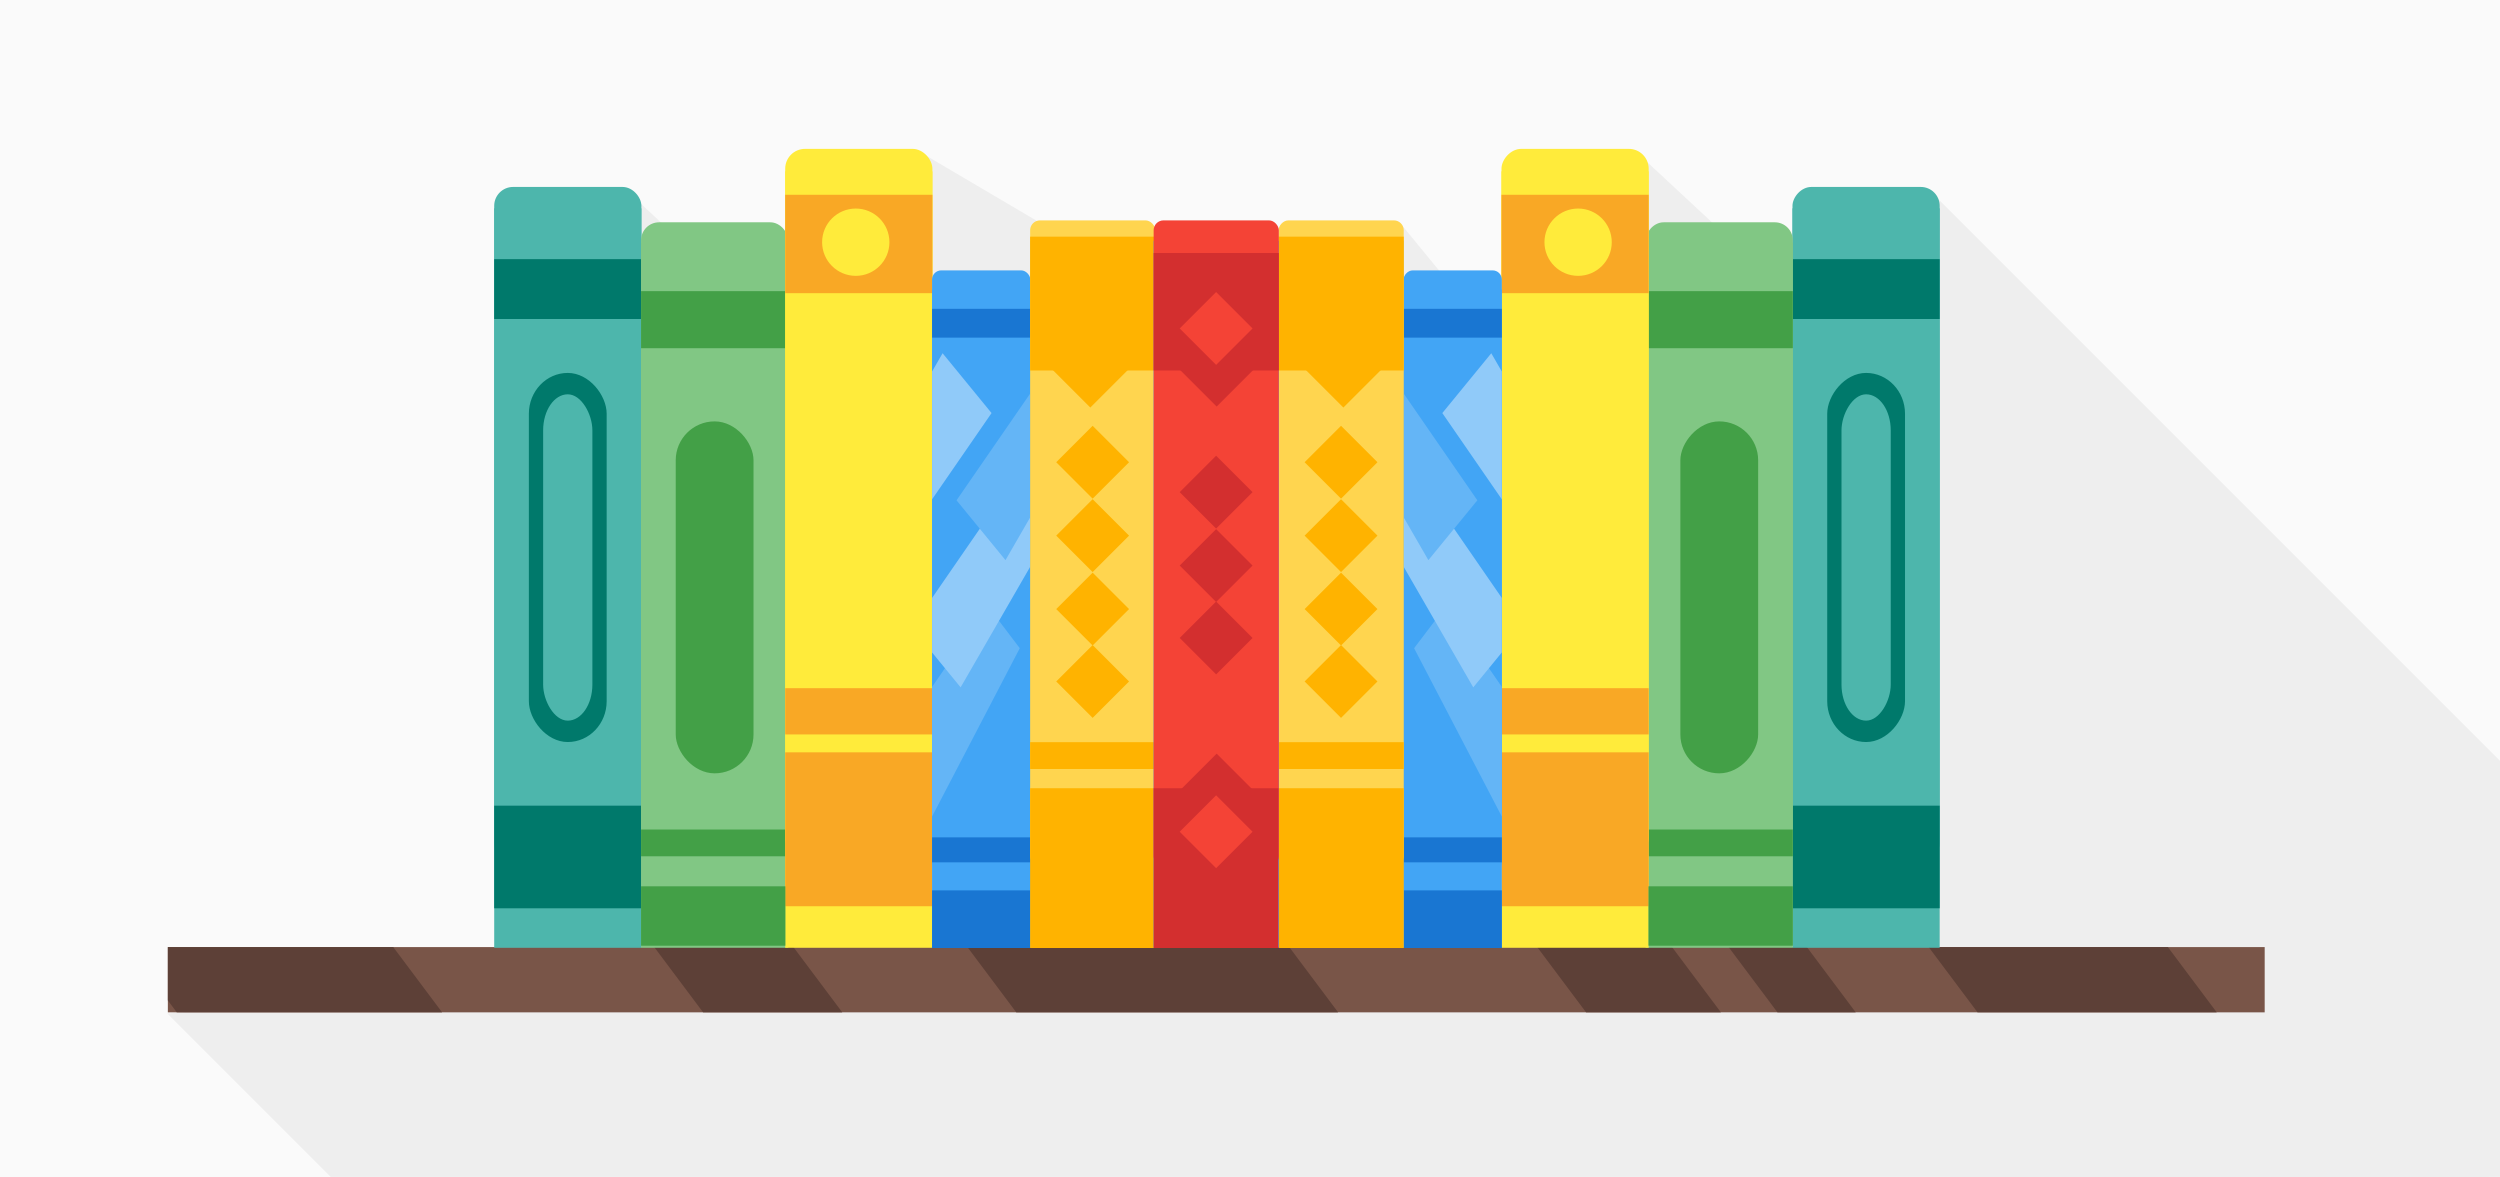 <?xml version='1.0' encoding='utf-8'?>
<svg xmlns="http://www.w3.org/2000/svg" width="401.409mm" height="188.971mm" viewBox="0 0 1422.314 669.581" id="svg2" version="1.1"> <defs id="defs4"/>  <g id="layer1" transform="translate(296.94,20.587)"> <g id="g4790"> <rect style="color:#000000;clip-rule:nonzero;display:inline;overflow:visible;visibility:visible;opacity:1;isolation:auto;mix-blend-mode:normal;color-interpolation:sRGB;color-interpolation-filters:linearRGB;solid-color:#000000;solid-opacity:1;fill:#fafafa;fill-opacity:1;fill-rule:nonzero;stroke:none;stroke-width:1.872;stroke-linecap:butt;stroke-linejoin:miter;stroke-miterlimit:4;stroke-dasharray:none;stroke-dashoffset:0;stroke-opacity:1;color-rendering:auto;image-rendering:auto;shape-rendering:auto;text-rendering:auto;enable-background:accumulate" id="rect4434" width="1422.313" height="669.581" x="-296.94" y="-20.587"/> <path style="fill:#eeeeee;fill-rule:evenodd;stroke:none;stroke-width:1px;stroke-linecap:butt;stroke-linejoin:miter;stroke-opacity:1" d="m 802.732,89.64 -49.513,380.626 59.574,178.727 312.582,0 0,-236.71 L 802.732,89.64 Z" id="path4436"/> <path style="fill:#eeeeee;fill-opacity:1;fill-rule:evenodd;stroke:none;stroke-width:1px;stroke-linecap:butt;stroke-linejoin:miter;stroke-opacity:1" d="M 228.224,66.941 113.344,138.057 61.919,89.915 31.288,177.442 32.379,537.396 -201.755,555.999 l 92.993,92.993 1228.297,0 -128.037,-130.762 -202.695,4.645 -37.908,-198.053 48.739,-235.183 -100.956,36.381 -62.362,-57.988 -96.281,87.527 -39.795,-48.515 -192.151,6.943 -79.865,-47.047 z" id="path4438"/> <rect style="color:#000000;clip-rule:nonzero;display:inline;overflow:visible;visibility:visible;opacity:1;isolation:auto;mix-blend-mode:normal;color-interpolation:sRGB;color-interpolation-filters:linearRGB;solid-color:#000000;solid-opacity:1;fill:#795548;fill-opacity:1;fill-rule:nonzero;stroke:none;stroke-width:1.872;stroke-linecap:butt;stroke-linejoin:miter;stroke-miterlimit:4;stroke-dasharray:none;stroke-dashoffset:0;stroke-opacity:1;color-rendering:auto;image-rendering:auto;shape-rendering:auto;text-rendering:auto;enable-background:accumulate" id="rect4440" width="1192.947" height="37.135" x="-201.449" y="518.232"/> <path style="color:#000000;clip-rule:nonzero;display:inline;overflow:visible;visibility:visible;opacity:1;isolation:auto;mix-blend-mode:normal;color-interpolation:sRGB;color-interpolation-filters:linearRGB;solid-color:#000000;solid-opacity:1;fill:#5d4037;fill-opacity:1;fill-rule:nonzero;stroke:none;stroke-width:1.872;stroke-linecap:butt;stroke-linejoin:miter;stroke-miterlimit:4;stroke-dasharray:none;stroke-dashoffset:0;stroke-opacity:1;color-rendering:auto;image-rendering:auto;shape-rendering:auto;text-rendering:auto;enable-background:accumulate" d="m -201.45,518.23 0,30.335 5.094,6.803 150.952,0 -27.805,-37.138 -128.24,0 z m 276.717,0 27.805,37.138 79.188,0 -27.805,-37.138 -79.188,0 z m 178.173,0 27.805,37.138 183.118,0 -27.805,-37.138 -183.118,0 z m 324.17,0 27.805,37.138 76.713,0 -27.805,-37.138 -76.713,0 z m 108.885,0 27.805,37.138 44.542,0 -27.805,-37.138 -44.542,0 z m 113.83,0 27.805,37.138 136.101,0 -27.801,-37.138 -136.106,0 z" id="path4442"/> <rect style="color:#000000;clip-rule:nonzero;display:inline;overflow:visible;visibility:visible;opacity:1;isolation:auto;mix-blend-mode:normal;color-interpolation:sRGB;color-interpolation-filters:linearRGB;solid-color:#000000;solid-opacity:1;fill:#4db6ac;fill-opacity:1;fill-rule:nonzero;stroke:none;stroke-width:1.872;stroke-linecap:butt;stroke-linejoin:miter;stroke-miterlimit:4;stroke-dasharray:none;stroke-dashoffset:0;stroke-opacity:1;color-rendering:auto;image-rendering:auto;shape-rendering:auto;text-rendering:auto;enable-background:accumulate" id="rect4444" width="83.746" height="420.679" x="-15.776" y="97.94"/> <rect y="85.77" x="-15.776" height="384.235" width="83.746" id="rect4446" style="color:#000000;clip-rule:nonzero;display:inline;overflow:visible;visibility:visible;opacity:1;isolation:auto;mix-blend-mode:normal;color-interpolation:sRGB;color-interpolation-filters:linearRGB;solid-color:#000000;solid-opacity:1;fill:#4db6ac;fill-opacity:1;fill-rule:nonzero;stroke:none;stroke-width:1.872;stroke-linecap:butt;stroke-linejoin:miter;stroke-miterlimit:4;stroke-dasharray:none;stroke-dashoffset:0;stroke-opacity:1;color-rendering:auto;image-rendering:auto;shape-rendering:auto;text-rendering:auto;enable-background:accumulate" ry="10.745"/> <path style="color:#000000;clip-rule:nonzero;display:inline;overflow:visible;visibility:visible;opacity:1;isolation:auto;mix-blend-mode:normal;color-interpolation:sRGB;color-interpolation-filters:linearRGB;solid-color:#000000;solid-opacity:1;fill:#00796b;fill-opacity:1;fill-rule:nonzero;stroke:none;stroke-width:1.872;stroke-linecap:butt;stroke-linejoin:miter;stroke-miterlimit:4;stroke-dasharray:none;stroke-dashoffset:0;stroke-opacity:1;color-rendering:auto;image-rendering:auto;shape-rendering:auto;text-rendering:auto;enable-background:accumulate" d="m -15.776,126.845 0,34.05 83.745,0 0,-34.05 -83.745,0 z" id="path4448"/> <rect style="color:#000000;clip-rule:nonzero;display:inline;overflow:visible;visibility:visible;opacity:1;isolation:auto;mix-blend-mode:normal;color-interpolation:sRGB;color-interpolation-filters:linearRGB;solid-color:#000000;solid-opacity:1;fill:#00796b;fill-opacity:1;fill-rule:nonzero;stroke:none;stroke-width:1.872;stroke-linecap:butt;stroke-linejoin:miter;stroke-miterlimit:4;stroke-dasharray:none;stroke-dashoffset:0;stroke-opacity:1;color-rendering:auto;image-rendering:auto;shape-rendering:auto;text-rendering:auto;enable-background:accumulate" id="rect4450" width="44.262" height="209.995" x="3.943" y="191.578" ry="23.21"/> <path id="path4452" d="m -15.776,437.778 0,58.391 83.745,0 0,-58.391 -83.745,0 z" style="color:#000000;clip-rule:nonzero;display:inline;overflow:visible;visibility:visible;opacity:1;isolation:auto;mix-blend-mode:normal;color-interpolation:sRGB;color-interpolation-filters:linearRGB;solid-color:#000000;solid-opacity:1;fill:#00796b;fill-opacity:1;fill-rule:nonzero;stroke:none;stroke-width:1.872;stroke-linecap:butt;stroke-linejoin:miter;stroke-miterlimit:4;stroke-dasharray:none;stroke-dashoffset:0;stroke-opacity:1;color-rendering:auto;image-rendering:auto;shape-rendering:auto;text-rendering:auto;enable-background:accumulate"/> <rect ry="20.519" y="203.748" x="12.067" height="185.655" width="28.016" id="rect4454" style="color:#000000;clip-rule:nonzero;display:inline;overflow:visible;visibility:visible;opacity:1;isolation:auto;mix-blend-mode:normal;color-interpolation:sRGB;color-interpolation-filters:linearRGB;solid-color:#000000;solid-opacity:1;fill:#4db6ac;fill-opacity:1;fill-rule:nonzero;stroke:none;stroke-width:1.872;stroke-linecap:butt;stroke-linejoin:miter;stroke-miterlimit:4;stroke-dasharray:none;stroke-dashoffset:0;stroke-opacity:1;color-rendering:auto;image-rendering:auto;shape-rendering:auto;text-rendering:auto;enable-background:accumulate"/> <rect y="117.489" x="67.777" height="401.13" width="83.746" id="rect4456" style="color:#000000;clip-rule:nonzero;display:inline;overflow:visible;visibility:visible;opacity:1;isolation:auto;mix-blend-mode:normal;color-interpolation:sRGB;color-interpolation-filters:linearRGB;solid-color:#000000;solid-opacity:1;fill:#81c784;fill-opacity:1;fill-rule:nonzero;stroke:none;stroke-width:1.872;stroke-linecap:butt;stroke-linejoin:miter;stroke-miterlimit:4;stroke-dasharray:none;stroke-dashoffset:0;stroke-opacity:1;color-rendering:auto;image-rendering:auto;shape-rendering:auto;text-rendering:auto;enable-background:accumulate"/> <rect ry="10.246" style="color:#000000;clip-rule:nonzero;display:inline;overflow:visible;visibility:visible;opacity:1;isolation:auto;mix-blend-mode:normal;color-interpolation:sRGB;color-interpolation-filters:linearRGB;solid-color:#000000;solid-opacity:1;fill:#81c784;fill-opacity:1;fill-rule:nonzero;stroke:none;stroke-width:1.872;stroke-linecap:butt;stroke-linejoin:miter;stroke-miterlimit:4;stroke-dasharray:none;stroke-dashoffset:0;stroke-opacity:1;color-rendering:auto;image-rendering:auto;shape-rendering:auto;text-rendering:auto;enable-background:accumulate" id="rect4458" width="83.746" height="366.38" x="67.777" y="105.884"/> <path id="path4460" d="m 67.777,145.051 0,32.468 83.745,0 0,-32.468 -83.745,0 z" style="color:#000000;clip-rule:nonzero;display:inline;overflow:visible;visibility:visible;opacity:1;isolation:auto;mix-blend-mode:normal;color-interpolation:sRGB;color-interpolation-filters:linearRGB;solid-color:#000000;solid-opacity:1;fill:#43a047;fill-opacity:1;fill-rule:nonzero;stroke:none;stroke-width:1.872;stroke-linecap:butt;stroke-linejoin:miter;stroke-miterlimit:4;stroke-dasharray:none;stroke-dashoffset:0;stroke-opacity:1;color-rendering:auto;image-rendering:auto;shape-rendering:auto;text-rendering:auto;enable-background:accumulate"/> <rect ry="22.131" y="219.153" x="87.496" height="200.237" width="44.262" id="rect4462" style="color:#000000;clip-rule:nonzero;display:inline;overflow:visible;visibility:visible;opacity:1;isolation:auto;mix-blend-mode:normal;color-interpolation:sRGB;color-interpolation-filters:linearRGB;solid-color:#000000;solid-opacity:1;fill:#43a047;fill-opacity:1;fill-rule:nonzero;stroke:none;stroke-width:1.872;stroke-linecap:butt;stroke-linejoin:miter;stroke-miterlimit:4;stroke-dasharray:none;stroke-dashoffset:0;stroke-opacity:1;color-rendering:auto;image-rendering:auto;shape-rendering:auto;text-rendering:auto;enable-background:accumulate"/> <path style="color:#000000;clip-rule:nonzero;display:inline;overflow:visible;visibility:visible;opacity:1;isolation:auto;mix-blend-mode:normal;color-interpolation:sRGB;color-interpolation-filters:linearRGB;solid-color:#000000;solid-opacity:1;fill:#43a047;fill-opacity:1;fill-rule:nonzero;stroke:none;stroke-width:1.872;stroke-linecap:butt;stroke-linejoin:miter;stroke-miterlimit:4;stroke-dasharray:none;stroke-dashoffset:0;stroke-opacity:1;color-rendering:auto;image-rendering:auto;shape-rendering:auto;text-rendering:auto;enable-background:accumulate" d="m 67.777,451.349 0,15.228 83.745,0 0,-15.228 -83.745,0 z" id="path4464"/> <rect style="color:#000000;clip-rule:nonzero;display:inline;overflow:visible;visibility:visible;opacity:1;isolation:auto;mix-blend-mode:normal;color-interpolation:sRGB;color-interpolation-filters:linearRGB;solid-color:#000000;solid-opacity:1;fill:#ffeb3b;fill-opacity:1;fill-rule:nonzero;stroke:none;stroke-width:1.872;stroke-linecap:butt;stroke-linejoin:miter;stroke-miterlimit:4;stroke-dasharray:none;stroke-dashoffset:0;stroke-opacity:1;color-rendering:auto;image-rendering:auto;shape-rendering:auto;text-rendering:auto;enable-background:accumulate" id="rect4466" width="83.746" height="441.732" x="149.782" y="76.887"/> <rect y="64.108" x="149.782" height="403.464" width="83.746" id="rect4468" style="color:#000000;clip-rule:nonzero;display:inline;overflow:visible;visibility:visible;opacity:1;isolation:auto;mix-blend-mode:normal;color-interpolation:sRGB;color-interpolation-filters:linearRGB;solid-color:#000000;solid-opacity:1;fill:#ffeb3b;fill-opacity:1;fill-rule:nonzero;stroke:none;stroke-width:1.872;stroke-linecap:butt;stroke-linejoin:miter;stroke-miterlimit:4;stroke-dasharray:none;stroke-dashoffset:0;stroke-opacity:1;color-rendering:auto;image-rendering:auto;shape-rendering:auto;text-rendering:auto;enable-background:accumulate" ry="11.283"/> <path style="color:#000000;clip-rule:nonzero;display:inline;overflow:visible;visibility:visible;opacity:1;isolation:auto;mix-blend-mode:normal;color-interpolation:sRGB;color-interpolation-filters:linearRGB;solid-color:#000000;solid-opacity:1;fill:#f9a825;fill-opacity:1;fill-rule:nonzero;stroke:none;stroke-width:1.872;stroke-linecap:butt;stroke-linejoin:miter;stroke-miterlimit:4;stroke-dasharray:none;stroke-dashoffset:0;stroke-opacity:1;color-rendering:auto;image-rendering:auto;shape-rendering:auto;text-rendering:auto;enable-background:accumulate" d="m 149.782,90.219 0,55.995 83.745,0 0,-55.995 -83.745,0 z" id="path4470"/> <path id="path4472" d="m 149.782,407.429 0,87.571 83.745,0 0,-87.571 -83.745,0 z" style="color:#000000;clip-rule:nonzero;display:inline;overflow:visible;visibility:visible;opacity:1;isolation:auto;mix-blend-mode:normal;color-interpolation:sRGB;color-interpolation-filters:linearRGB;solid-color:#000000;solid-opacity:1;fill:#f9a825;fill-opacity:1;fill-rule:nonzero;stroke:none;stroke-width:1.872;stroke-linecap:butt;stroke-linejoin:miter;stroke-miterlimit:4;stroke-dasharray:none;stroke-dashoffset:0;stroke-opacity:1;color-rendering:auto;image-rendering:auto;shape-rendering:auto;text-rendering:auto;enable-background:accumulate"/> <path id="path4474" d="m 67.777,483.657 0,33.795 82.101,0 0,-33.795 -82.101,0 z" style="color:#000000;clip-rule:nonzero;display:inline;overflow:visible;visibility:visible;opacity:1;isolation:auto;mix-blend-mode:normal;color-interpolation:sRGB;color-interpolation-filters:linearRGB;solid-color:#000000;solid-opacity:1;fill:#43a047;fill-opacity:1;fill-rule:nonzero;stroke:none;stroke-width:1.872;stroke-linecap:butt;stroke-linejoin:miter;stroke-miterlimit:4;stroke-dasharray:none;stroke-dashoffset:0;stroke-opacity:1;color-rendering:auto;image-rendering:auto;shape-rendering:auto;text-rendering:auto;enable-background:accumulate"/> <circle style="color:#000000;clip-rule:nonzero;display:inline;overflow:visible;visibility:visible;opacity:1;isolation:auto;mix-blend-mode:normal;color-interpolation:sRGB;color-interpolation-filters:linearRGB;solid-color:#000000;solid-opacity:1;fill:#ffeb3b;fill-opacity:1;fill-rule:nonzero;stroke:none;stroke-width:1.872;stroke-linecap:butt;stroke-linejoin:miter;stroke-miterlimit:4;stroke-dasharray:none;stroke-dashoffset:0;stroke-opacity:1;color-rendering:auto;image-rendering:auto;shape-rendering:auto;text-rendering:auto;enable-background:accumulate" id="circle4476" cx="189.929" cy="117.207" r="19.147"/> <path id="path4478" d="m 149.782,370.941 0,26.302 83.745,0 0,-26.302 -83.745,0 z" style="color:#000000;clip-rule:nonzero;display:inline;overflow:visible;visibility:visible;opacity:1;isolation:auto;mix-blend-mode:normal;color-interpolation:sRGB;color-interpolation-filters:linearRGB;solid-color:#000000;solid-opacity:1;fill:#f9a825;fill-opacity:1;fill-rule:nonzero;stroke:none;stroke-width:1.872;stroke-linecap:butt;stroke-linejoin:miter;stroke-miterlimit:4;stroke-dasharray:none;stroke-dashoffset:0;stroke-opacity:1;color-rendering:auto;image-rendering:auto;shape-rendering:auto;text-rendering:auto;enable-background:accumulate"/> <rect style="color:#000000;clip-rule:nonzero;display:inline;overflow:visible;visibility:visible;opacity:1;isolation:auto;mix-blend-mode:normal;color-interpolation:sRGB;color-interpolation-filters:linearRGB;solid-color:#000000;solid-opacity:1;fill:#42a5f5;fill-opacity:1;fill-rule:nonzero;stroke:none;stroke-width:1.872;stroke-linecap:butt;stroke-linejoin:miter;stroke-miterlimit:4;stroke-dasharray:none;stroke-dashoffset:0;stroke-opacity:1;color-rendering:auto;image-rendering:auto;shape-rendering:auto;text-rendering:auto;enable-background:accumulate" id="rect4480" width="55.895" height="374.547" x="233.335" y="144.072"/> <rect y="133.236" x="233.335" height="342.1" width="55.895" id="rect4482" style="color:#000000;clip-rule:nonzero;display:inline;overflow:visible;visibility:visible;opacity:1;isolation:auto;mix-blend-mode:normal;color-interpolation:sRGB;color-interpolation-filters:linearRGB;solid-color:#000000;solid-opacity:1;fill:#42a5f5;fill-opacity:1;fill-rule:nonzero;stroke:none;stroke-width:1.872;stroke-linecap:butt;stroke-linejoin:miter;stroke-miterlimit:4;stroke-dasharray:none;stroke-dashoffset:0;stroke-opacity:1;color-rendering:auto;image-rendering:auto;shape-rendering:auto;text-rendering:auto;enable-background:accumulate" ry="5.233"/> <path style="color:#000000;clip-rule:nonzero;display:inline;overflow:visible;visibility:visible;opacity:1;isolation:auto;mix-blend-mode:normal;color-interpolation:sRGB;color-interpolation-filters:linearRGB;solid-color:#000000;solid-opacity:1;fill:#1976d2;fill-opacity:1;fill-rule:nonzero;stroke:none;stroke-width:1.872;stroke-linecap:butt;stroke-linejoin:miter;stroke-miterlimit:4;stroke-dasharray:none;stroke-dashoffset:0;stroke-opacity:1;color-rendering:auto;image-rendering:auto;shape-rendering:auto;text-rendering:auto;enable-background:accumulate" d="m 233.335,155.108 0,16.391 55.894,0 0,-16.391 -55.894,0 z" id="path4484"/> <path id="path4486" d="m 233.335,455.807 0,14.219 55.894,0 0,-14.219 -55.894,0 z" style="color:#000000;clip-rule:nonzero;display:inline;overflow:visible;visibility:visible;opacity:1;isolation:auto;mix-blend-mode:normal;color-interpolation:sRGB;color-interpolation-filters:linearRGB;solid-color:#000000;solid-opacity:1;fill:#1976d2;fill-opacity:1;fill-rule:nonzero;stroke:none;stroke-width:1.872;stroke-linecap:butt;stroke-linejoin:miter;stroke-miterlimit:4;stroke-dasharray:none;stroke-dashoffset:0;stroke-opacity:1;color-rendering:auto;image-rendering:auto;shape-rendering:auto;text-rendering:auto;enable-background:accumulate"/> <path style="color:#000000;clip-rule:nonzero;display:inline;overflow:visible;visibility:visible;opacity:1;isolation:auto;mix-blend-mode:normal;color-interpolation:sRGB;color-interpolation-filters:linearRGB;solid-color:#000000;solid-opacity:1;fill:#1976d2;fill-opacity:1;fill-rule:nonzero;stroke:none;stroke-width:1.872;stroke-linecap:butt;stroke-linejoin:miter;stroke-miterlimit:4;stroke-dasharray:none;stroke-dashoffset:0;stroke-opacity:1;color-rendering:auto;image-rendering:auto;shape-rendering:auto;text-rendering:auto;enable-background:accumulate" d="m 233.335,485.974 0,32.787 55.754,0 0,-32.787 -55.754,0 z" id="path4488"/> <path style="fill:#64b5f6;fill-rule:evenodd;stroke:none;stroke-width:1px;stroke-linecap:butt;stroke-linejoin:miter;stroke-opacity:1" d="m 265.053,324.205 -31.718,45.993 0,73.76 49.9,-95.771 z" id="path4490"/> <path style="fill:#90caf9;fill-rule:evenodd;stroke:none;stroke-width:1px;stroke-linecap:butt;stroke-linejoin:miter;stroke-opacity:1" d="m 283.622,246.688 -50.288,72.914 0,31.012 16.246,19.855 39.647,-68.725 0,-35.429 -5.606,-19.627 z" id="path4492"/> <path style="fill:#64b5f6;fill-rule:evenodd;stroke:none;stroke-width:1px;stroke-linecap:butt;stroke-linejoin:miter;stroke-opacity:1" d="m 289.228,203.197 -41.97,60.852 27.852,34.041 14.118,-24.471 0,-70.422 z" id="path4494"/> <path style="fill:#90caf9;fill-rule:evenodd;stroke:none;stroke-width:1px;stroke-linecap:butt;stroke-linejoin:miter;stroke-opacity:1" d="m 239.33,180.374 -5.995,10.391 0,72.724 33.847,-49.073 -27.852,-34.041 z" id="path4496"/> <rect y="116.425" x="289.133" height="402.184" width="71.212" id="rect4498" style="color:#000000;clip-rule:nonzero;display:inline;overflow:visible;visibility:visible;opacity:1;isolation:auto;mix-blend-mode:normal;color-interpolation:sRGB;color-interpolation-filters:linearRGB;solid-color:#000000;solid-opacity:1;fill:#42a5f5;fill-opacity:1;fill-rule:nonzero;stroke:none;stroke-width:1.872;stroke-linecap:butt;stroke-linejoin:miter;stroke-miterlimit:4;stroke-dasharray:none;stroke-dashoffset:0;stroke-opacity:1;color-rendering:auto;image-rendering:auto;shape-rendering:auto;text-rendering:auto;enable-background:accumulate"/> <rect ry="5.619" style="color:#000000;clip-rule:nonzero;display:inline;overflow:visible;visibility:visible;opacity:1;isolation:auto;mix-blend-mode:normal;color-interpolation:sRGB;color-interpolation-filters:linearRGB;solid-color:#000000;solid-opacity:1;fill:#ffd54f;fill-opacity:1;fill-rule:nonzero;stroke:none;stroke-width:1.872;stroke-linecap:butt;stroke-linejoin:miter;stroke-miterlimit:4;stroke-dasharray:none;stroke-dashoffset:0;stroke-opacity:1;color-rendering:auto;image-rendering:auto;shape-rendering:auto;text-rendering:auto;enable-background:accumulate" id="rect4500" width="71.212" height="367.342" x="289.133" y="104.79"/> <path id="path4502" d="m 289.133,114.053 0,76.134 71.211,0 0,-76.134 -71.211,0 z" style="color:#000000;clip-rule:nonzero;display:inline;overflow:visible;visibility:visible;opacity:1;isolation:auto;mix-blend-mode:normal;color-interpolation:sRGB;color-interpolation-filters:linearRGB;solid-color:#000000;solid-opacity:1;fill:#ffb300;fill-opacity:1;fill-rule:nonzero;stroke:none;stroke-width:1.872;stroke-linecap:butt;stroke-linejoin:miter;stroke-miterlimit:4;stroke-dasharray:none;stroke-dashoffset:0;stroke-opacity:1;color-rendering:auto;image-rendering:auto;shape-rendering:auto;text-rendering:auto;enable-background:accumulate"/> <path style="color:#000000;clip-rule:nonzero;display:inline;overflow:visible;visibility:visible;opacity:1;isolation:auto;mix-blend-mode:normal;color-interpolation:sRGB;color-interpolation-filters:linearRGB;solid-color:#000000;solid-opacity:1;fill:#ffb300;fill-opacity:1;fill-rule:nonzero;stroke:none;stroke-width:1.872;stroke-linecap:butt;stroke-linejoin:miter;stroke-miterlimit:4;stroke-dasharray:none;stroke-dashoffset:0;stroke-opacity:1;color-rendering:auto;image-rendering:auto;shape-rendering:auto;text-rendering:auto;enable-background:accumulate" d="m 289.133,401.65 0,15.268 71.211,0 0,-15.268 -71.211,0 z" id="path4504"/> <path id="path4506" d="m 289.133,427.853 0,90.908 71.033,0 0,-90.908 -71.033,0 z" style="color:#000000;clip-rule:nonzero;display:inline;overflow:visible;visibility:visible;opacity:1;isolation:auto;mix-blend-mode:normal;color-interpolation:sRGB;color-interpolation-filters:linearRGB;solid-color:#000000;solid-opacity:1;fill:#ffb300;fill-opacity:1;fill-rule:nonzero;stroke:none;stroke-width:1.872;stroke-linecap:butt;stroke-linejoin:miter;stroke-miterlimit:4;stroke-dasharray:none;stroke-dashoffset:0;stroke-opacity:1;color-rendering:auto;image-rendering:auto;shape-rendering:auto;text-rendering:auto;enable-background:accumulate"/> <rect style="color:#000000;clip-rule:nonzero;display:inline;overflow:visible;visibility:visible;opacity:1;isolation:auto;mix-blend-mode:normal;color-interpolation:sRGB;color-interpolation-filters:linearRGB;solid-color:#000000;solid-opacity:1;fill:#ffb300;fill-opacity:1;fill-rule:nonzero;stroke:none;stroke-width:1.872;stroke-linecap:butt;stroke-linejoin:miter;stroke-miterlimit:4;stroke-dasharray:none;stroke-dashoffset:0;stroke-opacity:1;color-rendering:auto;image-rendering:auto;shape-rendering:auto;text-rendering:auto;enable-background:accumulate" id="rect4508" width="43.26" height="43.26" x="334.846" y="-122.522" ry="0" transform="matrix(0.707,0.707,-0.707,0.707,0,0)"/> <rect transform="matrix(0.707,0.707,-0.707,0.707,0,0)" ry="0" y="-72.862" x="386.389" height="29.31" width="29.31" id="rect4510" style="color:#000000;clip-rule:nonzero;display:inline;overflow:visible;visibility:visible;opacity:1;isolation:auto;mix-blend-mode:normal;color-interpolation:sRGB;color-interpolation-filters:linearRGB;solid-color:#000000;solid-opacity:1;fill:#ffb300;fill-opacity:1;fill-rule:nonzero;stroke:none;stroke-width:1.872;stroke-linecap:butt;stroke-linejoin:miter;stroke-miterlimit:4;stroke-dasharray:none;stroke-dashoffset:0;stroke-opacity:1;color-rendering:auto;image-rendering:auto;shape-rendering:auto;text-rendering:auto;enable-background:accumulate"/> <rect style="color:#000000;clip-rule:nonzero;display:inline;overflow:visible;visibility:visible;opacity:1;isolation:auto;mix-blend-mode:normal;color-interpolation:sRGB;color-interpolation-filters:linearRGB;solid-color:#000000;solid-opacity:1;fill:#ffb300;fill-opacity:1;fill-rule:nonzero;stroke:none;stroke-width:1.872;stroke-linecap:butt;stroke-linejoin:miter;stroke-miterlimit:4;stroke-dasharray:none;stroke-dashoffset:0;stroke-opacity:1;color-rendering:auto;image-rendering:auto;shape-rendering:auto;text-rendering:auto;enable-background:accumulate" id="rect4512" width="29.31" height="29.31" x="415.929" y="-43.321" ry="0" transform="matrix(0.707,0.707,-0.707,0.707,0,0)"/> <rect transform="matrix(0.707,0.707,-0.707,0.707,0,0)" ry="0" y="-13.781" x="445.47" height="29.31" width="29.31" id="rect4514" style="color:#000000;clip-rule:nonzero;display:inline;overflow:visible;visibility:visible;opacity:1;isolation:auto;mix-blend-mode:normal;color-interpolation:sRGB;color-interpolation-filters:linearRGB;solid-color:#000000;solid-opacity:1;fill:#ffb300;fill-opacity:1;fill-rule:nonzero;stroke:none;stroke-width:1.872;stroke-linecap:butt;stroke-linejoin:miter;stroke-miterlimit:4;stroke-dasharray:none;stroke-dashoffset:0;stroke-opacity:1;color-rendering:auto;image-rendering:auto;shape-rendering:auto;text-rendering:auto;enable-background:accumulate"/> <rect style="color:#000000;clip-rule:nonzero;display:inline;overflow:visible;visibility:visible;opacity:1;isolation:auto;mix-blend-mode:normal;color-interpolation:sRGB;color-interpolation-filters:linearRGB;solid-color:#000000;solid-opacity:1;fill:#ffb300;fill-opacity:1;fill-rule:nonzero;stroke:none;stroke-width:1.872;stroke-linecap:butt;stroke-linejoin:miter;stroke-miterlimit:4;stroke-dasharray:none;stroke-dashoffset:0;stroke-opacity:1;color-rendering:auto;image-rendering:auto;shape-rendering:auto;text-rendering:auto;enable-background:accumulate" id="rect4516" width="29.31" height="29.31" x="474.6" y="15.349" ry="0" transform="matrix(0.707,0.707,-0.707,0.707,0,0)"/> <rect y="97.94" x="-806.593" height="420.679" width="83.746" id="rect4518" style="color:#000000;clip-rule:nonzero;display:inline;overflow:visible;visibility:visible;opacity:1;isolation:auto;mix-blend-mode:normal;color-interpolation:sRGB;color-interpolation-filters:linearRGB;solid-color:#000000;solid-opacity:1;fill:#4db6ac;fill-opacity:1;fill-rule:nonzero;stroke:none;stroke-width:1.872;stroke-linecap:butt;stroke-linejoin:miter;stroke-miterlimit:4;stroke-dasharray:none;stroke-dashoffset:0;stroke-opacity:1;color-rendering:auto;image-rendering:auto;shape-rendering:auto;text-rendering:auto;enable-background:accumulate" transform="scale(-1,1)"/> <rect ry="10.745" style="color:#000000;clip-rule:nonzero;display:inline;overflow:visible;visibility:visible;opacity:1;isolation:auto;mix-blend-mode:normal;color-interpolation:sRGB;color-interpolation-filters:linearRGB;solid-color:#000000;solid-opacity:1;fill:#4db6ac;fill-opacity:1;fill-rule:nonzero;stroke:none;stroke-width:1.872;stroke-linecap:butt;stroke-linejoin:miter;stroke-miterlimit:4;stroke-dasharray:none;stroke-dashoffset:0;stroke-opacity:1;color-rendering:auto;image-rendering:auto;shape-rendering:auto;text-rendering:auto;enable-background:accumulate" id="rect4520" width="83.746" height="384.235" x="-806.593" y="85.77" transform="scale(-1,1)"/> <path id="path4522" d="m 806.593,126.845 0,34.05 -83.745,0 0,-34.05 83.745,0 z" style="color:#000000;clip-rule:nonzero;display:inline;overflow:visible;visibility:visible;opacity:1;isolation:auto;mix-blend-mode:normal;color-interpolation:sRGB;color-interpolation-filters:linearRGB;solid-color:#000000;solid-opacity:1;fill:#00796b;fill-opacity:1;fill-rule:nonzero;stroke:none;stroke-width:1.872;stroke-linecap:butt;stroke-linejoin:miter;stroke-miterlimit:4;stroke-dasharray:none;stroke-dashoffset:0;stroke-opacity:1;color-rendering:auto;image-rendering:auto;shape-rendering:auto;text-rendering:auto;enable-background:accumulate"/> <rect ry="23.21" y="191.578" x="-786.873" height="209.995" width="44.262" id="rect4524" style="color:#000000;clip-rule:nonzero;display:inline;overflow:visible;visibility:visible;opacity:1;isolation:auto;mix-blend-mode:normal;color-interpolation:sRGB;color-interpolation-filters:linearRGB;solid-color:#000000;solid-opacity:1;fill:#00796b;fill-opacity:1;fill-rule:nonzero;stroke:none;stroke-width:1.872;stroke-linecap:butt;stroke-linejoin:miter;stroke-miterlimit:4;stroke-dasharray:none;stroke-dashoffset:0;stroke-opacity:1;color-rendering:auto;image-rendering:auto;shape-rendering:auto;text-rendering:auto;enable-background:accumulate" transform="scale(-1,1)"/> <path style="color:#000000;clip-rule:nonzero;display:inline;overflow:visible;visibility:visible;opacity:1;isolation:auto;mix-blend-mode:normal;color-interpolation:sRGB;color-interpolation-filters:linearRGB;solid-color:#000000;solid-opacity:1;fill:#00796b;fill-opacity:1;fill-rule:nonzero;stroke:none;stroke-width:1.872;stroke-linecap:butt;stroke-linejoin:miter;stroke-miterlimit:4;stroke-dasharray:none;stroke-dashoffset:0;stroke-opacity:1;color-rendering:auto;image-rendering:auto;shape-rendering:auto;text-rendering:auto;enable-background:accumulate" d="m 806.593,437.778 0,58.391 -83.745,0 0,-58.391 83.745,0 z" id="path4526"/> <rect style="color:#000000;clip-rule:nonzero;display:inline;overflow:visible;visibility:visible;opacity:1;isolation:auto;mix-blend-mode:normal;color-interpolation:sRGB;color-interpolation-filters:linearRGB;solid-color:#000000;solid-opacity:1;fill:#4db6ac;fill-opacity:1;fill-rule:nonzero;stroke:none;stroke-width:1.872;stroke-linecap:butt;stroke-linejoin:miter;stroke-miterlimit:4;stroke-dasharray:none;stroke-dashoffset:0;stroke-opacity:1;color-rendering:auto;image-rendering:auto;shape-rendering:auto;text-rendering:auto;enable-background:accumulate" id="rect4528" width="28.016" height="185.655" x="-778.75" y="203.748" ry="20.519" transform="scale(-1,1)"/> <rect style="color:#000000;clip-rule:nonzero;display:inline;overflow:visible;visibility:visible;opacity:1;isolation:auto;mix-blend-mode:normal;color-interpolation:sRGB;color-interpolation-filters:linearRGB;solid-color:#000000;solid-opacity:1;fill:#81c784;fill-opacity:1;fill-rule:nonzero;stroke:none;stroke-width:1.872;stroke-linecap:butt;stroke-linejoin:miter;stroke-miterlimit:4;stroke-dasharray:none;stroke-dashoffset:0;stroke-opacity:1;color-rendering:auto;image-rendering:auto;shape-rendering:auto;text-rendering:auto;enable-background:accumulate" id="rect4530" width="83.746" height="401.13" x="-723.04" y="117.489" transform="scale(-1,1)"/> <rect y="105.884" x="-723.04" height="366.38" width="83.746" id="rect4532" style="color:#000000;clip-rule:nonzero;display:inline;overflow:visible;visibility:visible;opacity:1;isolation:auto;mix-blend-mode:normal;color-interpolation:sRGB;color-interpolation-filters:linearRGB;solid-color:#000000;solid-opacity:1;fill:#81c784;fill-opacity:1;fill-rule:nonzero;stroke:none;stroke-width:1.872;stroke-linecap:butt;stroke-linejoin:miter;stroke-miterlimit:4;stroke-dasharray:none;stroke-dashoffset:0;stroke-opacity:1;color-rendering:auto;image-rendering:auto;shape-rendering:auto;text-rendering:auto;enable-background:accumulate" ry="10.246" transform="scale(-1,1)"/> <path style="color:#000000;clip-rule:nonzero;display:inline;overflow:visible;visibility:visible;opacity:1;isolation:auto;mix-blend-mode:normal;color-interpolation:sRGB;color-interpolation-filters:linearRGB;solid-color:#000000;solid-opacity:1;fill:#43a047;fill-opacity:1;fill-rule:nonzero;stroke:none;stroke-width:1.872;stroke-linecap:butt;stroke-linejoin:miter;stroke-miterlimit:4;stroke-dasharray:none;stroke-dashoffset:0;stroke-opacity:1;color-rendering:auto;image-rendering:auto;shape-rendering:auto;text-rendering:auto;enable-background:accumulate" d="m 723.04,145.051 0,32.468 -83.745,0 0,-32.468 83.745,0 z" id="path4534"/> <rect style="color:#000000;clip-rule:nonzero;display:inline;overflow:visible;visibility:visible;opacity:1;isolation:auto;mix-blend-mode:normal;color-interpolation:sRGB;color-interpolation-filters:linearRGB;solid-color:#000000;solid-opacity:1;fill:#43a047;fill-opacity:1;fill-rule:nonzero;stroke:none;stroke-width:1.872;stroke-linecap:butt;stroke-linejoin:miter;stroke-miterlimit:4;stroke-dasharray:none;stroke-dashoffset:0;stroke-opacity:1;color-rendering:auto;image-rendering:auto;shape-rendering:auto;text-rendering:auto;enable-background:accumulate" id="rect4536" width="44.262" height="200.237" x="-703.321" y="219.153" ry="22.131" transform="scale(-1,1)"/> <path id="path4538" d="m 723.04,451.349 0,15.228 -83.745,0 0,-15.228 83.745,0 z" style="color:#000000;clip-rule:nonzero;display:inline;overflow:visible;visibility:visible;opacity:1;isolation:auto;mix-blend-mode:normal;color-interpolation:sRGB;color-interpolation-filters:linearRGB;solid-color:#000000;solid-opacity:1;fill:#43a047;fill-opacity:1;fill-rule:nonzero;stroke:none;stroke-width:1.872;stroke-linecap:butt;stroke-linejoin:miter;stroke-miterlimit:4;stroke-dasharray:none;stroke-dashoffset:0;stroke-opacity:1;color-rendering:auto;image-rendering:auto;shape-rendering:auto;text-rendering:auto;enable-background:accumulate"/> <rect y="76.887" x="-641.035" height="441.732" width="83.746" id="rect4540" style="color:#000000;clip-rule:nonzero;display:inline;overflow:visible;visibility:visible;opacity:1;isolation:auto;mix-blend-mode:normal;color-interpolation:sRGB;color-interpolation-filters:linearRGB;solid-color:#000000;solid-opacity:1;fill:#ffeb3b;fill-opacity:1;fill-rule:nonzero;stroke:none;stroke-width:1.872;stroke-linecap:butt;stroke-linejoin:miter;stroke-miterlimit:4;stroke-dasharray:none;stroke-dashoffset:0;stroke-opacity:1;color-rendering:auto;image-rendering:auto;shape-rendering:auto;text-rendering:auto;enable-background:accumulate" transform="scale(-1,1)"/> <rect ry="11.283" style="color:#000000;clip-rule:nonzero;display:inline;overflow:visible;visibility:visible;opacity:1;isolation:auto;mix-blend-mode:normal;color-interpolation:sRGB;color-interpolation-filters:linearRGB;solid-color:#000000;solid-opacity:1;fill:#ffeb3b;fill-opacity:1;fill-rule:nonzero;stroke:none;stroke-width:1.872;stroke-linecap:butt;stroke-linejoin:miter;stroke-miterlimit:4;stroke-dasharray:none;stroke-dashoffset:0;stroke-opacity:1;color-rendering:auto;image-rendering:auto;shape-rendering:auto;text-rendering:auto;enable-background:accumulate" id="rect4542" width="83.746" height="403.464" x="-641.035" y="64.108" transform="scale(-1,1)"/> <path id="path4544" d="m 641.035,90.219 0,55.995 -83.745,0 0,-55.995 83.745,0 z" style="color:#000000;clip-rule:nonzero;display:inline;overflow:visible;visibility:visible;opacity:1;isolation:auto;mix-blend-mode:normal;color-interpolation:sRGB;color-interpolation-filters:linearRGB;solid-color:#000000;solid-opacity:1;fill:#f9a825;fill-opacity:1;fill-rule:nonzero;stroke:none;stroke-width:1.872;stroke-linecap:butt;stroke-linejoin:miter;stroke-miterlimit:4;stroke-dasharray:none;stroke-dashoffset:0;stroke-opacity:1;color-rendering:auto;image-rendering:auto;shape-rendering:auto;text-rendering:auto;enable-background:accumulate"/> <path style="color:#000000;clip-rule:nonzero;display:inline;overflow:visible;visibility:visible;opacity:1;isolation:auto;mix-blend-mode:normal;color-interpolation:sRGB;color-interpolation-filters:linearRGB;solid-color:#000000;solid-opacity:1;fill:#f9a825;fill-opacity:1;fill-rule:nonzero;stroke:none;stroke-width:1.872;stroke-linecap:butt;stroke-linejoin:miter;stroke-miterlimit:4;stroke-dasharray:none;stroke-dashoffset:0;stroke-opacity:1;color-rendering:auto;image-rendering:auto;shape-rendering:auto;text-rendering:auto;enable-background:accumulate" d="m 641.035,407.429 0,87.571 -83.745,0 0,-87.571 83.745,0 z" id="path4546"/> <path style="color:#000000;clip-rule:nonzero;display:inline;overflow:visible;visibility:visible;opacity:1;isolation:auto;mix-blend-mode:normal;color-interpolation:sRGB;color-interpolation-filters:linearRGB;solid-color:#000000;solid-opacity:1;fill:#43a047;fill-opacity:1;fill-rule:nonzero;stroke:none;stroke-width:1.872;stroke-linecap:butt;stroke-linejoin:miter;stroke-miterlimit:4;stroke-dasharray:none;stroke-dashoffset:0;stroke-opacity:1;color-rendering:auto;image-rendering:auto;shape-rendering:auto;text-rendering:auto;enable-background:accumulate" d="m 723.04,483.657 0,33.795 -82.101,0 0,-33.795 82.101,0 z" id="path4548"/> <circle r="19.147" cy="117.207" cx="-600.888" id="circle4550" style="color:#000000;clip-rule:nonzero;display:inline;overflow:visible;visibility:visible;opacity:1;isolation:auto;mix-blend-mode:normal;color-interpolation:sRGB;color-interpolation-filters:linearRGB;solid-color:#000000;solid-opacity:1;fill:#ffeb3b;fill-opacity:1;fill-rule:nonzero;stroke:none;stroke-width:1.872;stroke-linecap:butt;stroke-linejoin:miter;stroke-miterlimit:4;stroke-dasharray:none;stroke-dashoffset:0;stroke-opacity:1;color-rendering:auto;image-rendering:auto;shape-rendering:auto;text-rendering:auto;enable-background:accumulate" transform="scale(-1,1)"/> <path style="color:#000000;clip-rule:nonzero;display:inline;overflow:visible;visibility:visible;opacity:1;isolation:auto;mix-blend-mode:normal;color-interpolation:sRGB;color-interpolation-filters:linearRGB;solid-color:#000000;solid-opacity:1;fill:#f9a825;fill-opacity:1;fill-rule:nonzero;stroke:none;stroke-width:1.872;stroke-linecap:butt;stroke-linejoin:miter;stroke-miterlimit:4;stroke-dasharray:none;stroke-dashoffset:0;stroke-opacity:1;color-rendering:auto;image-rendering:auto;shape-rendering:auto;text-rendering:auto;enable-background:accumulate" d="m 641.035,370.941 0,26.302 -83.745,0 0,-26.302 83.745,0 z" id="path4552"/> <rect y="144.072" x="-557.482" height="374.547" width="55.895" id="rect4554" style="color:#000000;clip-rule:nonzero;display:inline;overflow:visible;visibility:visible;opacity:1;isolation:auto;mix-blend-mode:normal;color-interpolation:sRGB;color-interpolation-filters:linearRGB;solid-color:#000000;solid-opacity:1;fill:#42a5f5;fill-opacity:1;fill-rule:nonzero;stroke:none;stroke-width:1.872;stroke-linecap:butt;stroke-linejoin:miter;stroke-miterlimit:4;stroke-dasharray:none;stroke-dashoffset:0;stroke-opacity:1;color-rendering:auto;image-rendering:auto;shape-rendering:auto;text-rendering:auto;enable-background:accumulate" transform="scale(-1,1)"/> <rect ry="5.233" style="color:#000000;clip-rule:nonzero;display:inline;overflow:visible;visibility:visible;opacity:1;isolation:auto;mix-blend-mode:normal;color-interpolation:sRGB;color-interpolation-filters:linearRGB;solid-color:#000000;solid-opacity:1;fill:#42a5f5;fill-opacity:1;fill-rule:nonzero;stroke:none;stroke-width:1.872;stroke-linecap:butt;stroke-linejoin:miter;stroke-miterlimit:4;stroke-dasharray:none;stroke-dashoffset:0;stroke-opacity:1;color-rendering:auto;image-rendering:auto;shape-rendering:auto;text-rendering:auto;enable-background:accumulate" id="rect4556" width="55.895" height="342.1" x="-557.482" y="133.236" transform="scale(-1,1)"/> <path id="path4558" d="m 557.482,155.108 0,16.391 -55.894,0 0,-16.391 55.894,0 z" style="color:#000000;clip-rule:nonzero;display:inline;overflow:visible;visibility:visible;opacity:1;isolation:auto;mix-blend-mode:normal;color-interpolation:sRGB;color-interpolation-filters:linearRGB;solid-color:#000000;solid-opacity:1;fill:#1976d2;fill-opacity:1;fill-rule:nonzero;stroke:none;stroke-width:1.872;stroke-linecap:butt;stroke-linejoin:miter;stroke-miterlimit:4;stroke-dasharray:none;stroke-dashoffset:0;stroke-opacity:1;color-rendering:auto;image-rendering:auto;shape-rendering:auto;text-rendering:auto;enable-background:accumulate"/> <path style="color:#000000;clip-rule:nonzero;display:inline;overflow:visible;visibility:visible;opacity:1;isolation:auto;mix-blend-mode:normal;color-interpolation:sRGB;color-interpolation-filters:linearRGB;solid-color:#000000;solid-opacity:1;fill:#1976d2;fill-opacity:1;fill-rule:nonzero;stroke:none;stroke-width:1.872;stroke-linecap:butt;stroke-linejoin:miter;stroke-miterlimit:4;stroke-dasharray:none;stroke-dashoffset:0;stroke-opacity:1;color-rendering:auto;image-rendering:auto;shape-rendering:auto;text-rendering:auto;enable-background:accumulate" d="m 557.482,455.807 0,14.219 -55.894,0 0,-14.219 55.894,0 z" id="path4560"/> <path id="path4562" d="m 557.482,485.974 0,32.787 -55.754,0 0,-32.787 55.754,0 z" style="color:#000000;clip-rule:nonzero;display:inline;overflow:visible;visibility:visible;opacity:1;isolation:auto;mix-blend-mode:normal;color-interpolation:sRGB;color-interpolation-filters:linearRGB;solid-color:#000000;solid-opacity:1;fill:#1976d2;fill-opacity:1;fill-rule:nonzero;stroke:none;stroke-width:1.872;stroke-linecap:butt;stroke-linejoin:miter;stroke-miterlimit:4;stroke-dasharray:none;stroke-dashoffset:0;stroke-opacity:1;color-rendering:auto;image-rendering:auto;shape-rendering:auto;text-rendering:auto;enable-background:accumulate"/> <path id="path4564" d="m 525.764,324.205 31.718,45.993 0,73.76 -49.9,-95.771 z" style="fill:#64b5f6;fill-rule:evenodd;stroke:none;stroke-width:1px;stroke-linecap:butt;stroke-linejoin:miter;stroke-opacity:1"/> <path id="path4566" d="m 507.194,246.688 50.288,72.914 0,31.012 -16.246,19.855 -39.647,-68.725 0,-35.429 5.606,-19.627 z" style="fill:#90caf9;fill-rule:evenodd;stroke:none;stroke-width:1px;stroke-linecap:butt;stroke-linejoin:miter;stroke-opacity:1"/> <path id="path4568" d="m 501.589,203.197 41.97,60.852 -27.852,34.041 -14.118,-24.471 0,-70.422 z" style="fill:#64b5f6;fill-rule:evenodd;stroke:none;stroke-width:1px;stroke-linecap:butt;stroke-linejoin:miter;stroke-opacity:1"/> <path id="path4570" d="m 551.487,180.374 5.995,10.391 0,72.724 -33.847,-49.073 27.852,-34.041 z" style="fill:#90caf9;fill-rule:evenodd;stroke:none;stroke-width:1px;stroke-linecap:butt;stroke-linejoin:miter;stroke-opacity:1"/> <rect style="color:#000000;clip-rule:nonzero;display:inline;overflow:visible;visibility:visible;opacity:1;isolation:auto;mix-blend-mode:normal;color-interpolation:sRGB;color-interpolation-filters:linearRGB;solid-color:#000000;solid-opacity:1;fill:#42a5f5;fill-opacity:1;fill-rule:nonzero;stroke:none;stroke-width:1.872;stroke-linecap:butt;stroke-linejoin:miter;stroke-miterlimit:4;stroke-dasharray:none;stroke-dashoffset:0;stroke-opacity:1;color-rendering:auto;image-rendering:auto;shape-rendering:auto;text-rendering:auto;enable-background:accumulate" id="rect4572" width="71.212" height="402.184" x="-501.684" y="116.425" transform="scale(-1,1)"/> <rect y="104.79" x="-501.684" height="367.342" width="71.212" id="rect4574" style="color:#000000;clip-rule:nonzero;display:inline;overflow:visible;visibility:visible;opacity:1;isolation:auto;mix-blend-mode:normal;color-interpolation:sRGB;color-interpolation-filters:linearRGB;solid-color:#000000;solid-opacity:1;fill:#ffd54f;fill-opacity:1;fill-rule:nonzero;stroke:none;stroke-width:1.872;stroke-linecap:butt;stroke-linejoin:miter;stroke-miterlimit:4;stroke-dasharray:none;stroke-dashoffset:0;stroke-opacity:1;color-rendering:auto;image-rendering:auto;shape-rendering:auto;text-rendering:auto;enable-background:accumulate" ry="5.619" transform="scale(-1,1)"/> <path style="color:#000000;clip-rule:nonzero;display:inline;overflow:visible;visibility:visible;opacity:1;isolation:auto;mix-blend-mode:normal;color-interpolation:sRGB;color-interpolation-filters:linearRGB;solid-color:#000000;solid-opacity:1;fill:#ffb300;fill-opacity:1;fill-rule:nonzero;stroke:none;stroke-width:1.872;stroke-linecap:butt;stroke-linejoin:miter;stroke-miterlimit:4;stroke-dasharray:none;stroke-dashoffset:0;stroke-opacity:1;color-rendering:auto;image-rendering:auto;shape-rendering:auto;text-rendering:auto;enable-background:accumulate" d="m 501.684,114.053 0,76.134 -71.211,0 0,-76.134 71.211,0 z" id="path4576"/> <path id="path4578" d="m 501.684,401.65 0,15.268 -71.211,0 0,-15.268 71.211,0 z" style="color:#000000;clip-rule:nonzero;display:inline;overflow:visible;visibility:visible;opacity:1;isolation:auto;mix-blend-mode:normal;color-interpolation:sRGB;color-interpolation-filters:linearRGB;solid-color:#000000;solid-opacity:1;fill:#ffb300;fill-opacity:1;fill-rule:nonzero;stroke:none;stroke-width:1.872;stroke-linecap:butt;stroke-linejoin:miter;stroke-miterlimit:4;stroke-dasharray:none;stroke-dashoffset:0;stroke-opacity:1;color-rendering:auto;image-rendering:auto;shape-rendering:auto;text-rendering:auto;enable-background:accumulate"/> <path style="color:#000000;clip-rule:nonzero;display:inline;overflow:visible;visibility:visible;opacity:1;isolation:auto;mix-blend-mode:normal;color-interpolation:sRGB;color-interpolation-filters:linearRGB;solid-color:#000000;solid-opacity:1;fill:#ffb300;fill-opacity:1;fill-rule:nonzero;stroke:none;stroke-width:1.872;stroke-linecap:butt;stroke-linejoin:miter;stroke-miterlimit:4;stroke-dasharray:none;stroke-dashoffset:0;stroke-opacity:1;color-rendering:auto;image-rendering:auto;shape-rendering:auto;text-rendering:auto;enable-background:accumulate" d="m 501.684,427.853 0,90.908 -71.033,0 0,-90.908 71.033,0 z" id="path4580"/> <rect transform="matrix(-0.707,0.707,0.707,0.707,0,0)" ry="0" y="436.67" x="-224.346" height="43.26" width="43.26" id="rect4582" style="color:#000000;clip-rule:nonzero;display:inline;overflow:visible;visibility:visible;opacity:1;isolation:auto;mix-blend-mode:normal;color-interpolation:sRGB;color-interpolation-filters:linearRGB;solid-color:#000000;solid-opacity:1;fill:#ffb300;fill-opacity:1;fill-rule:nonzero;stroke:none;stroke-width:1.872;stroke-linecap:butt;stroke-linejoin:miter;stroke-miterlimit:4;stroke-dasharray:none;stroke-dashoffset:0;stroke-opacity:1;color-rendering:auto;image-rendering:auto;shape-rendering:auto;text-rendering:auto;enable-background:accumulate"/> <rect style="color:#000000;clip-rule:nonzero;display:inline;overflow:visible;visibility:visible;opacity:1;isolation:auto;mix-blend-mode:normal;color-interpolation:sRGB;color-interpolation-filters:linearRGB;solid-color:#000000;solid-opacity:1;fill:#ffb300;fill-opacity:1;fill-rule:nonzero;stroke:none;stroke-width:1.872;stroke-linecap:butt;stroke-linejoin:miter;stroke-miterlimit:4;stroke-dasharray:none;stroke-dashoffset:0;stroke-opacity:1;color-rendering:auto;image-rendering:auto;shape-rendering:auto;text-rendering:auto;enable-background:accumulate" id="rect4584" width="29.31" height="29.31" x="-172.803" y="486.33" ry="0" transform="matrix(-0.707,0.707,0.707,0.707,0,0)"/> <rect transform="matrix(-0.707,0.707,0.707,0.707,0,0)" ry="0" y="515.87" x="-143.263" height="29.31" width="29.31" id="rect4586" style="color:#000000;clip-rule:nonzero;display:inline;overflow:visible;visibility:visible;opacity:1;isolation:auto;mix-blend-mode:normal;color-interpolation:sRGB;color-interpolation-filters:linearRGB;solid-color:#000000;solid-opacity:1;fill:#ffb300;fill-opacity:1;fill-rule:nonzero;stroke:none;stroke-width:1.872;stroke-linecap:butt;stroke-linejoin:miter;stroke-miterlimit:4;stroke-dasharray:none;stroke-dashoffset:0;stroke-opacity:1;color-rendering:auto;image-rendering:auto;shape-rendering:auto;text-rendering:auto;enable-background:accumulate"/> <rect style="color:#000000;clip-rule:nonzero;display:inline;overflow:visible;visibility:visible;opacity:1;isolation:auto;mix-blend-mode:normal;color-interpolation:sRGB;color-interpolation-filters:linearRGB;solid-color:#000000;solid-opacity:1;fill:#ffb300;fill-opacity:1;fill-rule:nonzero;stroke:none;stroke-width:1.872;stroke-linecap:butt;stroke-linejoin:miter;stroke-miterlimit:4;stroke-dasharray:none;stroke-dashoffset:0;stroke-opacity:1;color-rendering:auto;image-rendering:auto;shape-rendering:auto;text-rendering:auto;enable-background:accumulate" id="rect4588" width="29.31" height="29.31" x="-113.722" y="545.411" ry="0" transform="matrix(-0.707,0.707,0.707,0.707,0,0)"/> <rect transform="matrix(-0.707,0.707,0.707,0.707,0,0)" ry="0" y="574.541" x="-84.592" height="29.31" width="29.31" id="rect4590" style="color:#000000;clip-rule:nonzero;display:inline;overflow:visible;visibility:visible;opacity:1;isolation:auto;mix-blend-mode:normal;color-interpolation:sRGB;color-interpolation-filters:linearRGB;solid-color:#000000;solid-opacity:1;fill:#ffb300;fill-opacity:1;fill-rule:nonzero;stroke:none;stroke-width:1.872;stroke-linecap:butt;stroke-linejoin:miter;stroke-miterlimit:4;stroke-dasharray:none;stroke-dashoffset:0;stroke-opacity:1;color-rendering:auto;image-rendering:auto;shape-rendering:auto;text-rendering:auto;enable-background:accumulate"/> <rect style="color:#000000;clip-rule:nonzero;display:inline;overflow:visible;visibility:visible;opacity:1;isolation:auto;mix-blend-mode:normal;color-interpolation:sRGB;color-interpolation-filters:linearRGB;solid-color:#000000;solid-opacity:1;fill:#42a5f5;fill-opacity:1;fill-rule:nonzero;stroke:none;stroke-width:1.872;stroke-linecap:butt;stroke-linejoin:miter;stroke-miterlimit:4;stroke-dasharray:none;stroke-dashoffset:0;stroke-opacity:1;color-rendering:auto;image-rendering:auto;shape-rendering:auto;text-rendering:auto;enable-background:accumulate" id="rect4592" width="71.212" height="402.184" x="359.397" y="116.425"/> <rect y="104.79" x="359.397" height="367.342" width="71.212" id="rect4594" style="color:#000000;clip-rule:nonzero;display:inline;overflow:visible;visibility:visible;opacity:1;isolation:auto;mix-blend-mode:normal;color-interpolation:sRGB;color-interpolation-filters:linearRGB;solid-color:#000000;solid-opacity:1;fill:#f44336;fill-opacity:1;fill-rule:nonzero;stroke:none;stroke-width:1.872;stroke-linecap:butt;stroke-linejoin:miter;stroke-miterlimit:4;stroke-dasharray:none;stroke-dashoffset:0;stroke-opacity:1;color-rendering:auto;image-rendering:auto;shape-rendering:auto;text-rendering:auto;enable-background:accumulate" ry="5.619"/> <path style="color:#000000;clip-rule:nonzero;display:inline;overflow:visible;visibility:visible;opacity:1;isolation:auto;mix-blend-mode:normal;color-interpolation:sRGB;color-interpolation-filters:linearRGB;solid-color:#000000;solid-opacity:1;fill:#d32f2f;fill-opacity:1;fill-rule:nonzero;stroke:none;stroke-width:1.872;stroke-linecap:butt;stroke-linejoin:miter;stroke-miterlimit:4;stroke-dasharray:none;stroke-dashoffset:0;stroke-opacity:1;color-rendering:auto;image-rendering:auto;shape-rendering:auto;text-rendering:auto;enable-background:accumulate" d="m 359.397,123.352 0,66.834 71.211,0 0,-66.834 -71.211,0 z" id="path4596"/> <path style="color:#000000;clip-rule:nonzero;display:inline;overflow:visible;visibility:visible;opacity:1;isolation:auto;mix-blend-mode:normal;color-interpolation:sRGB;color-interpolation-filters:linearRGB;solid-color:#000000;solid-opacity:1;fill:#d32f2f;fill-opacity:1;fill-rule:nonzero;stroke:none;stroke-width:1.872;stroke-linecap:butt;stroke-linejoin:miter;stroke-miterlimit:4;stroke-dasharray:none;stroke-dashoffset:0;stroke-opacity:1;color-rendering:auto;image-rendering:auto;shape-rendering:auto;text-rendering:auto;enable-background:accumulate" d="m 359.397,427.853 0,90.908 71.033,0 0,-90.908 -71.033,0 z" id="path4598"/> <rect transform="matrix(0.707,-0.707,-0.707,-0.707,0,0)" ry="0" y="-611.45" x="-52.395" height="43.26" width="43.26" id="rect4600" style="color:#000000;clip-rule:nonzero;display:inline;overflow:visible;visibility:visible;opacity:1;isolation:auto;mix-blend-mode:normal;color-interpolation:sRGB;color-interpolation-filters:linearRGB;solid-color:#000000;solid-opacity:1;fill:#d32f2f;fill-opacity:1;fill-rule:nonzero;stroke:none;stroke-width:1.872;stroke-linecap:butt;stroke-linejoin:miter;stroke-miterlimit:4;stroke-dasharray:none;stroke-dashoffset:0;stroke-opacity:1;color-rendering:auto;image-rendering:auto;shape-rendering:auto;text-rendering:auto;enable-background:accumulate"/> <rect transform="matrix(0.707,0.707,-0.707,0.707,0,0)" ry="0" y="-110.511" x="448.108" height="29.31" width="29.31" id="rect4602" style="color:#000000;clip-rule:nonzero;display:inline;overflow:visible;visibility:visible;opacity:1;isolation:auto;mix-blend-mode:normal;color-interpolation:sRGB;color-interpolation-filters:linearRGB;solid-color:#000000;solid-opacity:1;fill:#d32f2f;fill-opacity:1;fill-rule:nonzero;stroke:none;stroke-width:1.872;stroke-linecap:butt;stroke-linejoin:miter;stroke-miterlimit:4;stroke-dasharray:none;stroke-dashoffset:0;stroke-opacity:1;color-rendering:auto;image-rendering:auto;shape-rendering:auto;text-rendering:auto;enable-background:accumulate"/> <rect style="color:#000000;clip-rule:nonzero;display:inline;overflow:visible;visibility:visible;opacity:1;isolation:auto;mix-blend-mode:normal;color-interpolation:sRGB;color-interpolation-filters:linearRGB;solid-color:#000000;solid-opacity:1;fill:#d32f2f;fill-opacity:1;fill-rule:nonzero;stroke:none;stroke-width:1.872;stroke-linecap:butt;stroke-linejoin:miter;stroke-miterlimit:4;stroke-dasharray:none;stroke-dashoffset:0;stroke-opacity:1;color-rendering:auto;image-rendering:auto;shape-rendering:auto;text-rendering:auto;enable-background:accumulate" id="rect4604" width="29.31" height="29.31" x="477.648" y="-80.97" ry="0" transform="matrix(0.707,0.707,-0.707,0.707,0,0)"/> <rect transform="matrix(0.707,0.707,-0.707,0.707,0,0)" ry="0" y="-51.84" x="506.778" height="29.31" width="29.31" id="rect4606" style="color:#000000;clip-rule:nonzero;display:inline;overflow:visible;visibility:visible;opacity:1;isolation:auto;mix-blend-mode:normal;color-interpolation:sRGB;color-interpolation-filters:linearRGB;solid-color:#000000;solid-opacity:1;fill:#d32f2f;fill-opacity:1;fill-rule:nonzero;stroke:none;stroke-width:1.872;stroke-linecap:butt;stroke-linejoin:miter;stroke-miterlimit:4;stroke-dasharray:none;stroke-dashoffset:0;stroke-opacity:1;color-rendering:auto;image-rendering:auto;shape-rendering:auto;text-rendering:auto;enable-background:accumulate"/> <rect style="color:#000000;clip-rule:nonzero;display:inline;overflow:visible;visibility:visible;opacity:1;isolation:auto;mix-blend-mode:normal;color-interpolation:sRGB;color-interpolation-filters:linearRGB;solid-color:#000000;solid-opacity:1;fill:#f44336;fill-opacity:1;fill-rule:nonzero;stroke:none;stroke-width:1.872;stroke-linecap:butt;stroke-linejoin:miter;stroke-miterlimit:4;stroke-dasharray:none;stroke-dashoffset:0;stroke-opacity:1;color-rendering:auto;image-rendering:auto;shape-rendering:auto;text-rendering:auto;enable-background:accumulate" id="rect4608" width="29.31" height="29.31" x="-55.435" y="-614.053" ry="0" transform="matrix(0.707,-0.707,-0.707,-0.707,0,0)"/> <rect style="color:#000000;clip-rule:nonzero;display:inline;overflow:visible;visibility:visible;opacity:1;isolation:auto;mix-blend-mode:normal;color-interpolation:sRGB;color-interpolation-filters:linearRGB;solid-color:#000000;solid-opacity:1;fill:#d32f2f;fill-opacity:1;fill-rule:nonzero;stroke:none;stroke-width:1.872;stroke-linecap:butt;stroke-linejoin:miter;stroke-miterlimit:4;stroke-dasharray:none;stroke-dashoffset:0;stroke-opacity:1;color-rendering:auto;image-rendering:auto;shape-rendering:auto;text-rendering:auto;enable-background:accumulate" id="rect4610" width="43.26" height="43.26" x="385.29" y="-173.765" ry="0" transform="matrix(0.707,0.707,-0.707,0.707,0,0)"/> <rect transform="matrix(0.707,0.707,-0.707,0.707,0,0)" ry="0" y="-176.368" x="382.251" height="29.31" width="29.31" id="rect4612" style="color:#000000;clip-rule:nonzero;display:inline;overflow:visible;visibility:visible;opacity:1;isolation:auto;mix-blend-mode:normal;color-interpolation:sRGB;color-interpolation-filters:linearRGB;solid-color:#000000;solid-opacity:1;fill:#f44336;fill-opacity:1;fill-rule:nonzero;stroke:none;stroke-width:1.872;stroke-linecap:butt;stroke-linejoin:miter;stroke-miterlimit:4;stroke-dasharray:none;stroke-dashoffset:0;stroke-opacity:1;color-rendering:auto;image-rendering:auto;shape-rendering:auto;text-rendering:auto;enable-background:accumulate"/> </g> </g> </svg>
